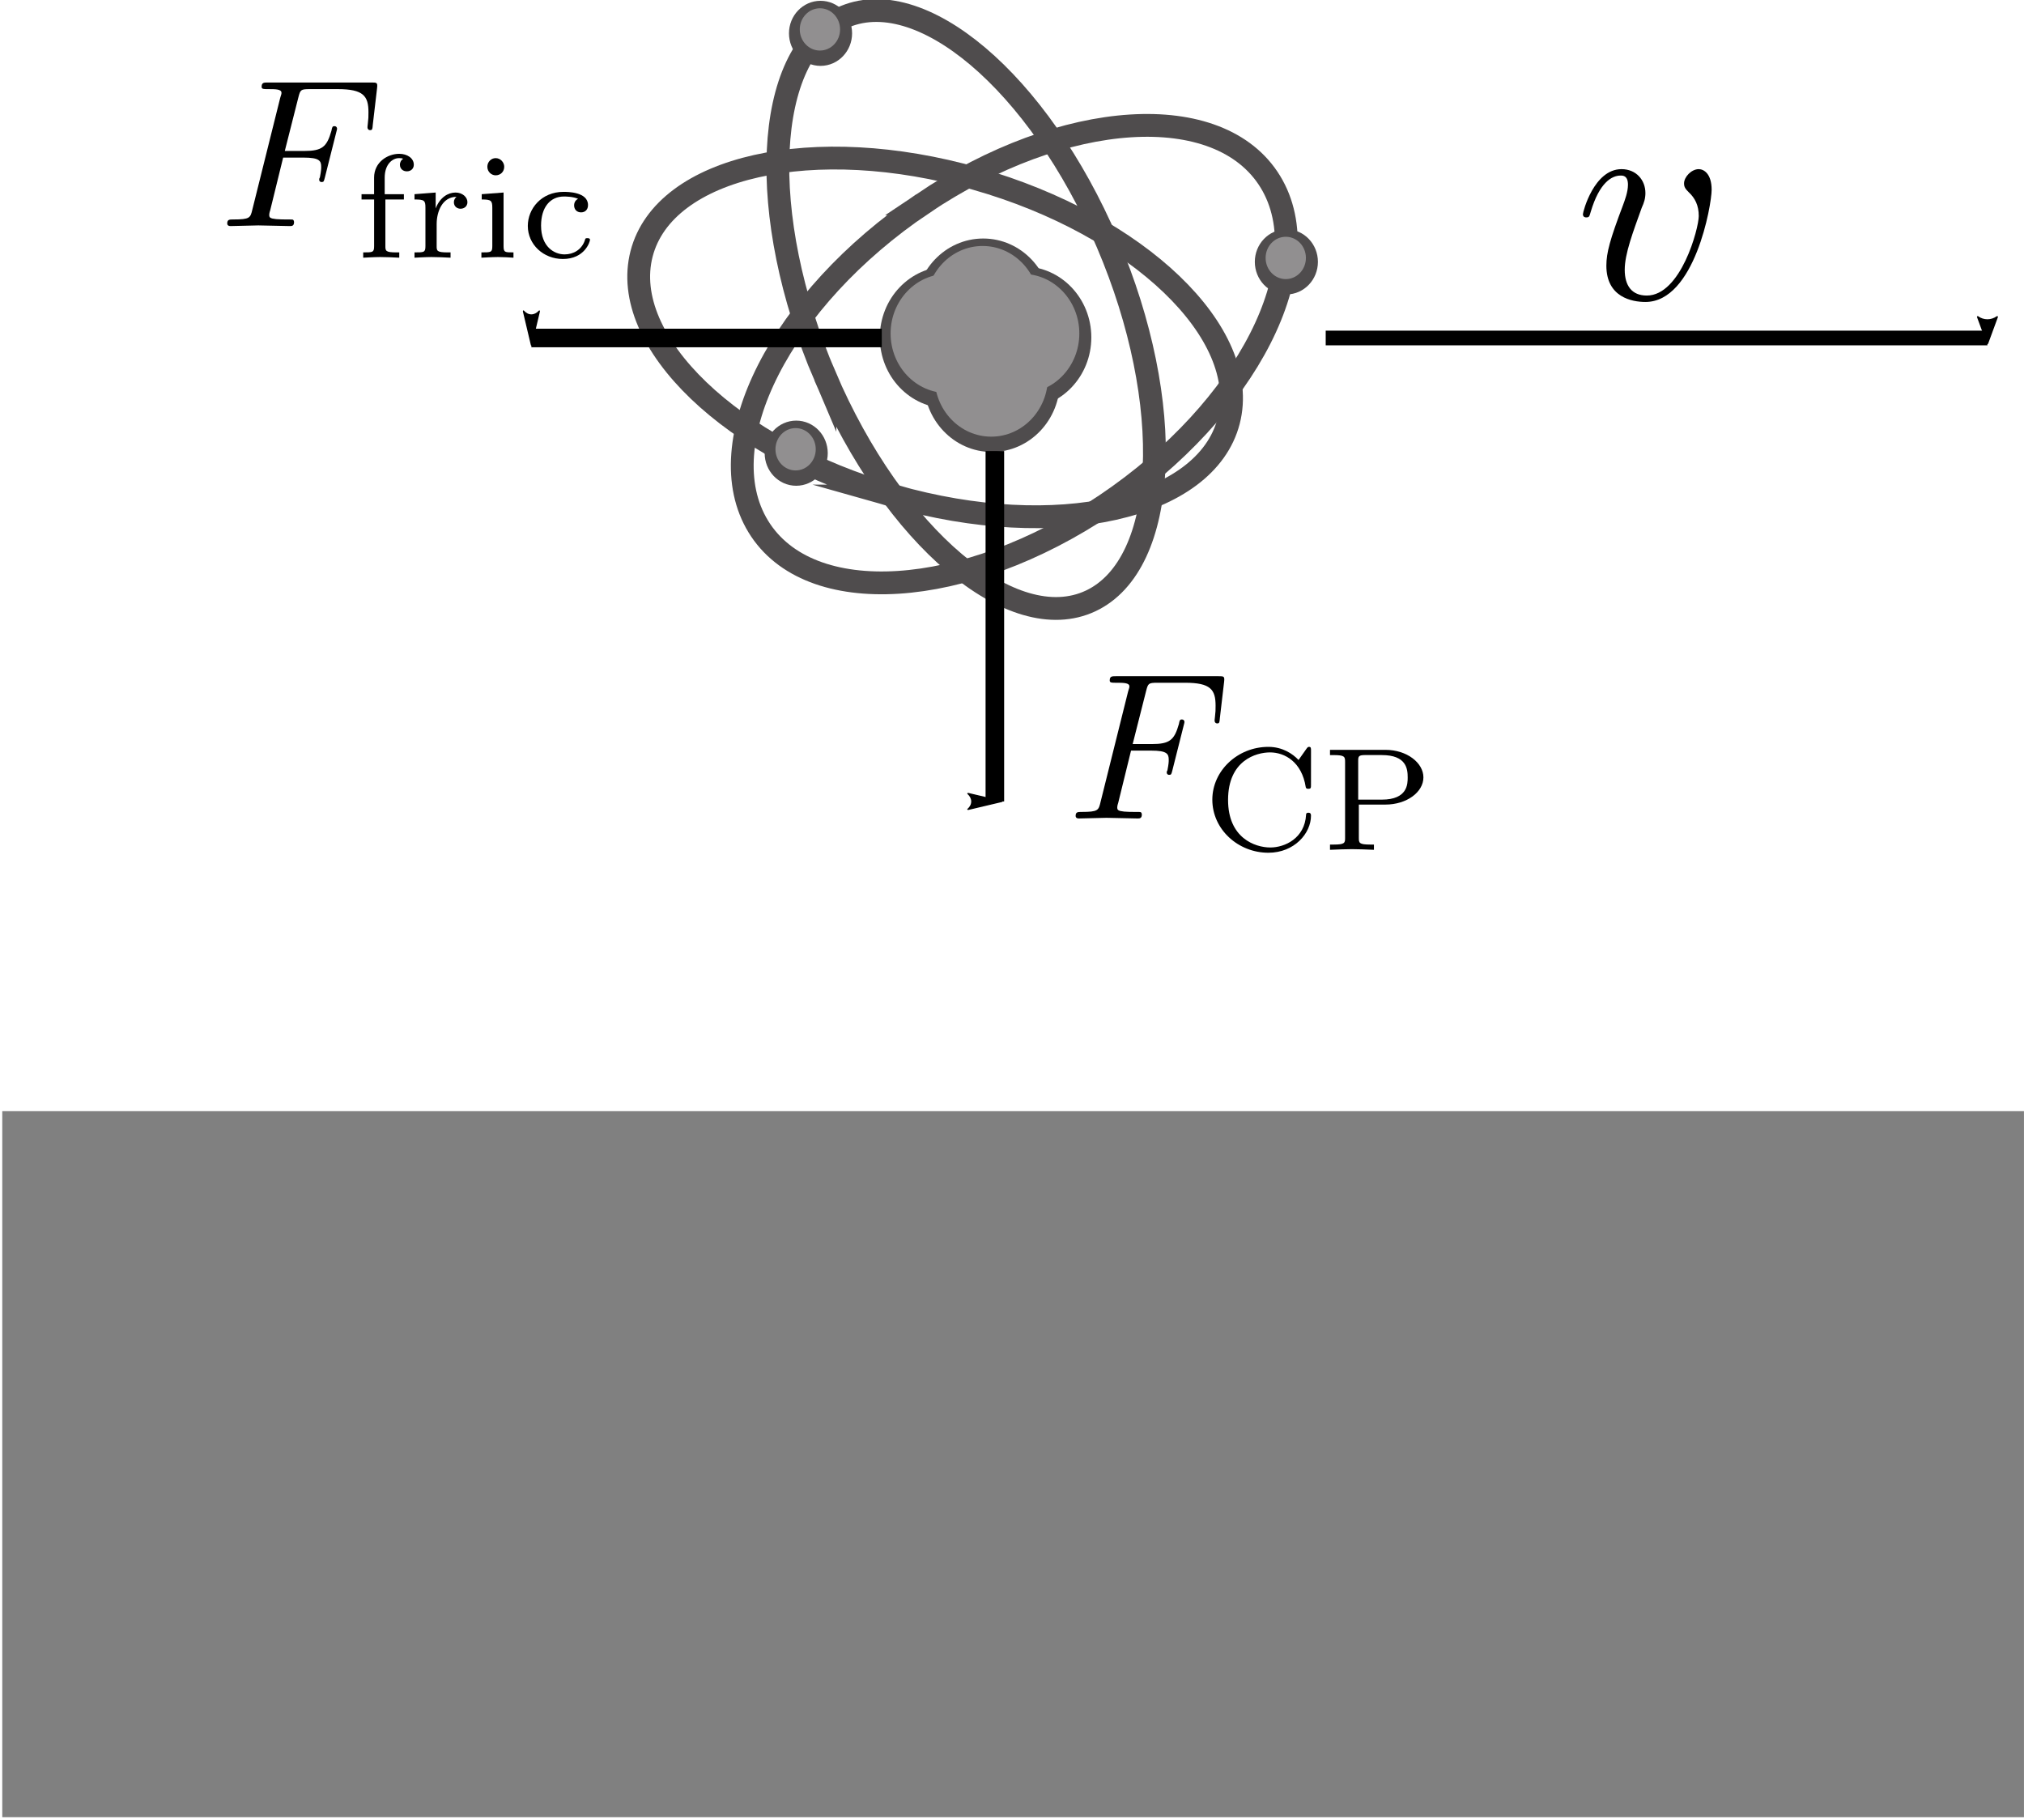 <?xml version="1.0" encoding="UTF-8" standalone="no"?>
<svg
   xmlns:ns0="http://www.iki.fi/pav/software/textext/"
   xmlns:dc="http://purl.org/dc/elements/1.1/"
   xmlns:cc="http://creativecommons.org/ns#"
   xmlns:rdf="http://www.w3.org/1999/02/22-rdf-syntax-ns#"
   xmlns:svg="http://www.w3.org/2000/svg"
   xmlns="http://www.w3.org/2000/svg"
   xmlns:xlink="http://www.w3.org/1999/xlink"
   xmlns:sodipodi="http://sodipodi.sourceforge.net/DTD/sodipodi-0.dtd"
   xmlns:inkscape="http://www.inkscape.org/namespaces/inkscape"
   sodipodi:docname="setup.svg"
   inkscape:version="1.0 (6e3e5246a0, 2020-05-07)"
   id="svg68097"
   version="1.1"
   viewBox="0 0 45.951 41.322"
   height="41.322mm"
   width="45.951mm">
  <sodipodi:namedview
     id="base"
     pagecolor="#ffffff"
     bordercolor="#666666"
     borderopacity="1.0"
     inkscape:pageopacity="0.0"
     inkscape:pageshadow="2"
     inkscape:zoom="0.70710678"
     inkscape:cx="-454.78041"
     inkscape:cy="-112.62834"
     inkscape:document-units="mm"
     inkscape:current-layer="g611"
     showgrid="true"
     inkscape:window-width="2560"
     inkscape:window-height="1016"
     inkscape:window-x="0"
     inkscape:window-y="27"
     inkscape:window-maximized="1"
     inkscape:document-rotation="0">
    <inkscape:grid
       id="grid2036"
       type="xygrid"
       originx="-234.344"
       originy="-82.255" />
  </sodipodi:namedview>
  <defs
     id="defs68091">
    <inkscape:path-effect
       effect="bspline"
       id="path-effect3682"
       is_visible="true"
       weight="33.333"
       steps="2"
       helper_size="0"
       apply_no_weight="true"
       apply_with_weight="true"
       only_selected="false"
       lpeversion="0" />
    <inkscape:path-effect
       effect="bspline"
       id="path-effect2040"
       is_visible="true"
       weight="33.333"
       steps="2"
       helper_size="0"
       apply_no_weight="true"
       apply_with_weight="true"
       only_selected="false"
       lpeversion="0" />
    <marker
       inkscape:stockid="Arrow2Mstart"
       orient="auto"
       refY="0"
       refX="0"
       id="Arrow2Mstart"
       style="overflow:visible"
       inkscape:isstock="true">
      <path
         id="path1851"
         style="fill:#000000;fill-opacity:1;fill-rule:evenodd;stroke:#000000;stroke-width:0.625;stroke-linejoin:round;stroke-opacity:1"
         d="M 8.719,4.034 -2.207,0.016 8.719,-4.002 c -1.745,2.372 -1.735,5.617 -6e-7,8.035 z"
         transform="scale(0.6)"
         inkscape:connector-curvature="0" />
    </marker>
    <marker
       inkscape:isstock="true"
       style="overflow:visible"
       id="marker2279"
       refX="0"
       refY="0"
       orient="auto"
       inkscape:stockid="Arrow2Mend">
      <path
         transform="scale(-0.6)"
         d="M 8.719,4.034 -2.207,0.016 8.719,-4.002 c -1.745,2.372 -1.735,5.617 -6e-7,8.035 z"
         style="fill:#000000;fill-opacity:1;fill-rule:evenodd;stroke:#000000;stroke-width:0.625;stroke-linejoin:round;stroke-opacity:1"
         id="path2277"
         inkscape:connector-curvature="0" />
    </marker>
    <marker
       inkscape:stockid="Arrow1Mstart"
       orient="auto"
       refY="0"
       refX="0"
       id="Arrow1Mstart"
       style="overflow:visible"
       inkscape:isstock="true">
      <path
         id="path1833"
         d="M 0,0 5,-5 -12.5,0 5,5 Z"
         style="fill:#000000;fill-opacity:1;fill-rule:evenodd;stroke:#000000;stroke-width:1pt;stroke-opacity:1"
         transform="matrix(0.4,0,0,0.4,4,0)"
         inkscape:connector-curvature="0" />
    </marker>
    <inkscape:path-effect
       effect="bspline"
       id="path-effect864"
       is_visible="true"
       weight="33.333"
       steps="2"
       helper_size="0"
       apply_no_weight="true"
       apply_with_weight="true"
       only_selected="false"
       lpeversion="0" />
    <marker
       inkscape:isstock="true"
       style="overflow:visible"
       id="Arrow2Lend-9-6-0-7-4"
       refX="0"
       refY="0"
       orient="auto"
       inkscape:stockid="Arrow2Lend">
      <path
         transform="matrix(-1.1,0,0,-1.1,-1.1,0)"
         d="M 8.719,4.034 -2.207,0.016 8.719,-4.002 c -1.745,2.372 -1.735,5.617 -6e-7,8.035 z"
         style="fill:#fd0000;fill-opacity:1;fill-rule:evenodd;stroke:#0a00f9;stroke-width:0.625;stroke-linejoin:round;stroke-opacity:1"
         id="path8558-3-1-4-6-0"
         inkscape:connector-curvature="0" />
    </marker>
    <inkscape:path-effect
       is_visible="true"
       id="path-effect8531-7-0-4-4-6"
       effect="spiro"
       lpeversion="0" />
    <inkscape:path-effect
       effect="spiro"
       id="path-effect13909"
       is_visible="true"
       lpeversion="0" />
    <marker
       inkscape:isstock="true"
       style="overflow:visible"
       id="marker2149"
       refX="0"
       refY="0"
       orient="auto"
       inkscape:stockid="Tail">
      <g
         style="fill:#000000;fill-opacity:1;stroke:#000000;stroke-opacity:1"
         transform="scale(-1.2)"
         id="g1928">
        <path
           inkscape:connector-curvature="0"
           style="fill:#000000;fill-opacity:1;fill-rule:evenodd;stroke:#000000;stroke-width:0.8;stroke-linecap:round;stroke-opacity:1"
           d="M -3.805,-3.959 0.544,0"
           id="path1916" />
        <path
           inkscape:connector-curvature="0"
           style="fill:#000000;fill-opacity:1;fill-rule:evenodd;stroke:#000000;stroke-width:0.8;stroke-linecap:round;stroke-opacity:1"
           d="M -1.287,-3.959 3.062,0"
           id="path1918" />
        <path
           inkscape:connector-curvature="0"
           style="fill:#000000;fill-opacity:1;fill-rule:evenodd;stroke:#000000;stroke-width:0.8;stroke-linecap:round;stroke-opacity:1"
           d="M 1.305,-3.959 5.654,0"
           id="path1920" />
        <path
           inkscape:connector-curvature="0"
           style="fill:#000000;fill-opacity:1;fill-rule:evenodd;stroke:#000000;stroke-width:0.8;stroke-linecap:round;stroke-opacity:1"
           d="M -3.805,4.178 0.544,0.22"
           id="path1922" />
        <path
           inkscape:connector-curvature="0"
           style="fill:#000000;fill-opacity:1;fill-rule:evenodd;stroke:#000000;stroke-width:0.8;stroke-linecap:round;stroke-opacity:1"
           d="M -1.287,4.178 3.062,0.22"
           id="path1924" />
        <path
           inkscape:connector-curvature="0"
           style="fill:#000000;fill-opacity:1;fill-rule:evenodd;stroke:#000000;stroke-width:0.8;stroke-linecap:round;stroke-opacity:1"
           d="M 1.305,4.178 5.654,0.22"
           id="path1926" />
      </g>
    </marker>
    <marker
       inkscape:isstock="true"
       style="overflow:visible"
       id="marker68139"
       refX="0"
       refY="0"
       orient="auto"
       inkscape:stockid="Tail">
      <g
         style="fill:#000000;fill-opacity:1;stroke:#000000;stroke-opacity:1"
         transform="scale(-1.2)"
         id="g68137">
        <path
           inkscape:connector-curvature="0"
           style="fill:#000000;fill-opacity:1;fill-rule:evenodd;stroke:#000000;stroke-width:0.8;stroke-linecap:round;stroke-opacity:1"
           d="M -3.805,-3.959 0.544,0"
           id="path68125" />
        <path
           inkscape:connector-curvature="0"
           style="fill:#000000;fill-opacity:1;fill-rule:evenodd;stroke:#000000;stroke-width:0.8;stroke-linecap:round;stroke-opacity:1"
           d="M -1.287,-3.959 3.062,0"
           id="path68127" />
        <path
           inkscape:connector-curvature="0"
           style="fill:#000000;fill-opacity:1;fill-rule:evenodd;stroke:#000000;stroke-width:0.8;stroke-linecap:round;stroke-opacity:1"
           d="M 1.305,-3.959 5.654,0"
           id="path68129" />
        <path
           inkscape:connector-curvature="0"
           style="fill:#000000;fill-opacity:1;fill-rule:evenodd;stroke:#000000;stroke-width:0.8;stroke-linecap:round;stroke-opacity:1"
           d="M -3.805,4.178 0.544,0.22"
           id="path68131" />
        <path
           inkscape:connector-curvature="0"
           style="fill:#000000;fill-opacity:1;fill-rule:evenodd;stroke:#000000;stroke-width:0.8;stroke-linecap:round;stroke-opacity:1"
           d="M -1.287,4.178 3.062,0.22"
           id="path68133" />
        <path
           inkscape:connector-curvature="0"
           style="fill:#000000;fill-opacity:1;fill-rule:evenodd;stroke:#000000;stroke-width:0.8;stroke-linecap:round;stroke-opacity:1"
           d="M 1.305,4.178 5.654,0.22"
           id="path68135" />
      </g>
    </marker>
    <marker
       inkscape:isstock="true"
       style="overflow:visible"
       id="marker68155"
       refX="0"
       refY="0"
       orient="auto"
       inkscape:stockid="Tail">
      <g
         style="fill:#000000;fill-opacity:1;stroke:#000000;stroke-opacity:1"
         transform="scale(-1.2)"
         id="g68153">
        <path
           inkscape:connector-curvature="0"
           style="fill:#000000;fill-opacity:1;fill-rule:evenodd;stroke:#000000;stroke-width:0.8;stroke-linecap:round;stroke-opacity:1"
           d="M -3.805,-3.959 0.544,0"
           id="path68141" />
        <path
           inkscape:connector-curvature="0"
           style="fill:#000000;fill-opacity:1;fill-rule:evenodd;stroke:#000000;stroke-width:0.8;stroke-linecap:round;stroke-opacity:1"
           d="M -1.287,-3.959 3.062,0"
           id="path68143" />
        <path
           inkscape:connector-curvature="0"
           style="fill:#000000;fill-opacity:1;fill-rule:evenodd;stroke:#000000;stroke-width:0.8;stroke-linecap:round;stroke-opacity:1"
           d="M 1.305,-3.959 5.654,0"
           id="path68145" />
        <path
           inkscape:connector-curvature="0"
           style="fill:#000000;fill-opacity:1;fill-rule:evenodd;stroke:#000000;stroke-width:0.8;stroke-linecap:round;stroke-opacity:1"
           d="M -3.805,4.178 0.544,0.22"
           id="path68147" />
        <path
           inkscape:connector-curvature="0"
           style="fill:#000000;fill-opacity:1;fill-rule:evenodd;stroke:#000000;stroke-width:0.8;stroke-linecap:round;stroke-opacity:1"
           d="M -1.287,4.178 3.062,0.22"
           id="path68149" />
        <path
           inkscape:connector-curvature="0"
           style="fill:#000000;fill-opacity:1;fill-rule:evenodd;stroke:#000000;stroke-width:0.8;stroke-linecap:round;stroke-opacity:1"
           d="M 1.305,4.178 5.654,0.22"
           id="path68151" />
      </g>
    </marker>
    <inkscape:path-effect
       effect="spiro"
       id="path-effect13909-5"
       is_visible="true"
       lpeversion="0" />
    <marker
       inkscape:isstock="true"
       style="overflow:visible"
       id="marker2149-3"
       refX="0"
       refY="0"
       orient="auto"
       inkscape:stockid="Tail">
      <g
         style="fill:#000000;fill-opacity:1;stroke:#000000;stroke-opacity:1"
         transform="scale(-1.2)"
         id="g1928-1">
        <path
           style="fill:#000000;fill-opacity:1;fill-rule:evenodd;stroke:#000000;stroke-width:0.8;stroke-linecap:round;stroke-opacity:1"
           d="M -3.805,-3.959 0.544,0"
           id="path1916-49"
           inkscape:connector-curvature="0" />
        <path
           style="fill:#000000;fill-opacity:1;fill-rule:evenodd;stroke:#000000;stroke-width:0.8;stroke-linecap:round;stroke-opacity:1"
           d="M -1.287,-3.959 3.062,0"
           id="path1918-20"
           inkscape:connector-curvature="0" />
        <path
           style="fill:#000000;fill-opacity:1;fill-rule:evenodd;stroke:#000000;stroke-width:0.8;stroke-linecap:round;stroke-opacity:1"
           d="M 1.305,-3.959 5.654,0"
           id="path1920-68"
           inkscape:connector-curvature="0" />
        <path
           style="fill:#000000;fill-opacity:1;fill-rule:evenodd;stroke:#000000;stroke-width:0.8;stroke-linecap:round;stroke-opacity:1"
           d="M -3.805,4.178 0.544,0.22"
           id="path1922-9"
           inkscape:connector-curvature="0" />
        <path
           style="fill:#000000;fill-opacity:1;fill-rule:evenodd;stroke:#000000;stroke-width:0.8;stroke-linecap:round;stroke-opacity:1"
           d="M -1.287,4.178 3.062,0.22"
           id="path1924-2"
           inkscape:connector-curvature="0" />
        <path
           style="fill:#000000;fill-opacity:1;fill-rule:evenodd;stroke:#000000;stroke-width:0.8;stroke-linecap:round;stroke-opacity:1"
           d="M 1.305,4.178 5.654,0.22"
           id="path1926-6"
           inkscape:connector-curvature="0" />
      </g>
    </marker>
    <marker
       inkscape:isstock="true"
       style="overflow:visible"
       id="marker68180"
       refX="0"
       refY="0"
       orient="auto"
       inkscape:stockid="Tail">
      <g
         style="fill:#000000;fill-opacity:1;stroke:#000000;stroke-opacity:1"
         transform="scale(-1.2)"
         id="g68178">
        <path
           style="fill:#000000;fill-opacity:1;fill-rule:evenodd;stroke:#000000;stroke-width:0.8;stroke-linecap:round;stroke-opacity:1"
           d="M -3.805,-3.959 0.544,0"
           id="path68166"
           inkscape:connector-curvature="0" />
        <path
           style="fill:#000000;fill-opacity:1;fill-rule:evenodd;stroke:#000000;stroke-width:0.8;stroke-linecap:round;stroke-opacity:1"
           d="M -1.287,-3.959 3.062,0"
           id="path68168"
           inkscape:connector-curvature="0" />
        <path
           style="fill:#000000;fill-opacity:1;fill-rule:evenodd;stroke:#000000;stroke-width:0.8;stroke-linecap:round;stroke-opacity:1"
           d="M 1.305,-3.959 5.654,0"
           id="path68170"
           inkscape:connector-curvature="0" />
        <path
           style="fill:#000000;fill-opacity:1;fill-rule:evenodd;stroke:#000000;stroke-width:0.8;stroke-linecap:round;stroke-opacity:1"
           d="M -3.805,4.178 0.544,0.22"
           id="path68172"
           inkscape:connector-curvature="0" />
        <path
           style="fill:#000000;fill-opacity:1;fill-rule:evenodd;stroke:#000000;stroke-width:0.8;stroke-linecap:round;stroke-opacity:1"
           d="M -1.287,4.178 3.062,0.22"
           id="path68174"
           inkscape:connector-curvature="0" />
        <path
           style="fill:#000000;fill-opacity:1;fill-rule:evenodd;stroke:#000000;stroke-width:0.8;stroke-linecap:round;stroke-opacity:1"
           d="M 1.305,4.178 5.654,0.22"
           id="path68176"
           inkscape:connector-curvature="0" />
      </g>
    </marker>
    <marker
       inkscape:isstock="true"
       style="overflow:visible"
       id="marker68196"
       refX="0"
       refY="0"
       orient="auto"
       inkscape:stockid="Tail">
      <g
         style="fill:#000000;fill-opacity:1;stroke:#000000;stroke-opacity:1"
         transform="scale(-1.2)"
         id="g68194">
        <path
           style="fill:#000000;fill-opacity:1;fill-rule:evenodd;stroke:#000000;stroke-width:0.8;stroke-linecap:round;stroke-opacity:1"
           d="M -3.805,-3.959 0.544,0"
           id="path68182"
           inkscape:connector-curvature="0" />
        <path
           style="fill:#000000;fill-opacity:1;fill-rule:evenodd;stroke:#000000;stroke-width:0.8;stroke-linecap:round;stroke-opacity:1"
           d="M -1.287,-3.959 3.062,0"
           id="path68184"
           inkscape:connector-curvature="0" />
        <path
           style="fill:#000000;fill-opacity:1;fill-rule:evenodd;stroke:#000000;stroke-width:0.8;stroke-linecap:round;stroke-opacity:1"
           d="M 1.305,-3.959 5.654,0"
           id="path68186"
           inkscape:connector-curvature="0" />
        <path
           style="fill:#000000;fill-opacity:1;fill-rule:evenodd;stroke:#000000;stroke-width:0.8;stroke-linecap:round;stroke-opacity:1"
           d="M -3.805,4.178 0.544,0.22"
           id="path68188"
           inkscape:connector-curvature="0" />
        <path
           style="fill:#000000;fill-opacity:1;fill-rule:evenodd;stroke:#000000;stroke-width:0.8;stroke-linecap:round;stroke-opacity:1"
           d="M -1.287,4.178 3.062,0.22"
           id="path68190"
           inkscape:connector-curvature="0" />
        <path
           style="fill:#000000;fill-opacity:1;fill-rule:evenodd;stroke:#000000;stroke-width:0.8;stroke-linecap:round;stroke-opacity:1"
           d="M 1.305,4.178 5.654,0.22"
           id="path68192"
           inkscape:connector-curvature="0" />
      </g>
    </marker>
    <inkscape:path-effect
       effect="spiro"
       id="path-effect13909-5-06"
       is_visible="true"
       lpeversion="0" />
    <marker
       inkscape:isstock="true"
       style="overflow:visible"
       id="marker2279-9"
       refX="0"
       refY="0"
       orient="auto"
       inkscape:stockid="Arrow2Mend">
      <path
         transform="scale(-0.6)"
         d="M 8.719,4.034 -2.207,0.016 8.719,-4.002 c -1.745,2.372 -1.735,5.617 -6e-7,8.035 z"
         style="fill:#000000;fill-opacity:1;fill-rule:evenodd;stroke:#000000;stroke-width:0.625;stroke-linejoin:round;stroke-opacity:1"
         id="path2277-2"
         inkscape:connector-curvature="0" />
    </marker>
    <inkscape:path-effect
       effect="bspline"
       id="path-effect14852"
       is_visible="true"
       weight="33.333"
       steps="2"
       helper_size="0"
       apply_no_weight="true"
       apply_with_weight="true"
       only_selected="false"
       lpeversion="0" />
    <g
       id="g22881">
      <symbol
         id="textext-b1e44eb8-0"
         overflow="visible"
         style="overflow:visible">
        <path
           id="path22875"
           d=""
           style="stroke:none"
           inkscape:connector-curvature="0" />
      </symbol>
      <symbol
         id="textext-b1e44eb8-1"
         overflow="visible"
         style="overflow:visible">
        <path
           id="path22878"
           d="m 3.016,-3.234 h 0.969 c 0.75,0 0.828,0.156 0.828,0.438 0,0.078 0,0.188 -0.062,0.5 C 4.719,-2.25 4.719,-2.219 4.719,-2.188 c 0,0.078 0.062,0.109 0.109,0.109 0.109,0 0.109,-0.031 0.156,-0.203 L 5.531,-4.453 C 5.562,-4.562 5.562,-4.578 5.562,-4.609 5.562,-4.625 5.547,-4.719 5.438,-4.719 5.344,-4.719 5.328,-4.672 5.297,-4.5 5.078,-3.734 4.859,-3.547 4,-3.547 H 3.094 l 0.641,-2.531 C 3.828,-6.438 3.844,-6.469 4.281,-6.469 h 1.312 c 1.219,0 1.453,0.328 1.453,1.094 0,0.234 0,0.266 -0.031,0.547 C 7,-4.703 7,-4.688 7,-4.656 c 0,0.047 0.031,0.125 0.125,0.125 0.109,0 0.109,-0.062 0.125,-0.25 L 7.453,-6.516 C 7.484,-6.781 7.438,-6.781 7.188,-6.781 H 2.297 c -0.188,0 -0.297,0 -0.297,0.203 0,0.109 0.094,0.109 0.281,0.109 0.375,0 0.656,0 0.656,0.172 0,0.047 0,0.062 -0.062,0.25 L 1.562,-0.781 c -0.094,0.391 -0.109,0.469 -0.906,0.469 -0.172,0 -0.281,0 -0.281,0.188 C 0.375,0 0.5,0 0.531,0 0.812,0 1.562,-0.031 1.844,-0.031 2.172,-0.031 3,0 3.328,0 3.422,0 3.531,0 3.531,-0.188 3.531,-0.266 3.484,-0.297 3.484,-0.297 3.453,-0.312 3.422,-0.312 3.203,-0.312 c -0.219,0 -0.266,0 -0.516,-0.016 -0.297,-0.031 -0.328,-0.078 -0.328,-0.203 0,-0.016 0,-0.078 0.047,-0.219 z m 0,0"
           style="stroke:none"
           inkscape:connector-curvature="0" />
      </symbol>
    </g>
    <marker
       inkscape:isstock="true"
       style="overflow:visible"
       id="marker2279-2"
       refX="0"
       refY="0"
       orient="auto"
       inkscape:stockid="Arrow2Mend">
      <path
         transform="scale(-0.6)"
         d="M 8.719,4.034 -2.207,0.016 8.719,-4.002 c -1.745,2.372 -1.735,5.617 -6e-7,8.035 z"
         style="fill:#000000;fill-opacity:1;fill-rule:evenodd;stroke:#000000;stroke-width:0.625;stroke-linejoin:round;stroke-opacity:1"
         id="path2277-8"
         inkscape:connector-curvature="0" />
    </marker>
    <inkscape:path-effect
       effect="bspline"
       id="path-effect14852-9"
       is_visible="true"
       weight="33.333"
       steps="2"
       helper_size="0"
       apply_no_weight="true"
       apply_with_weight="true"
       only_selected="false"
       lpeversion="0" />
    <g
       id="g22881-7">
      <symbol
         id="textext-b1e44eb8-0-3"
         overflow="visible"
         style="overflow:visible">
        <path
           id="path22875-6"
           d=""
           style="stroke:none"
           inkscape:connector-curvature="0" />
      </symbol>
      <symbol
         id="textext-b1e44eb8-1-1"
         overflow="visible"
         style="overflow:visible">
        <path
           id="path22878-2"
           d="m 3.016,-3.234 h 0.969 c 0.75,0 0.828,0.156 0.828,0.438 0,0.078 0,0.188 -0.062,0.5 C 4.719,-2.25 4.719,-2.219 4.719,-2.188 c 0,0.078 0.062,0.109 0.109,0.109 0.109,0 0.109,-0.031 0.156,-0.203 L 5.531,-4.453 C 5.562,-4.562 5.562,-4.578 5.562,-4.609 5.562,-4.625 5.547,-4.719 5.438,-4.719 5.344,-4.719 5.328,-4.672 5.297,-4.5 5.078,-3.734 4.859,-3.547 4,-3.547 H 3.094 l 0.641,-2.531 C 3.828,-6.438 3.844,-6.469 4.281,-6.469 h 1.312 c 1.219,0 1.453,0.328 1.453,1.094 0,0.234 0,0.266 -0.031,0.547 C 7,-4.703 7,-4.688 7,-4.656 c 0,0.047 0.031,0.125 0.125,0.125 0.109,0 0.109,-0.062 0.125,-0.25 L 7.453,-6.516 C 7.484,-6.781 7.438,-6.781 7.188,-6.781 H 2.297 c -0.188,0 -0.297,0 -0.297,0.203 0,0.109 0.094,0.109 0.281,0.109 0.375,0 0.656,0 0.656,0.172 0,0.047 0,0.062 -0.062,0.25 L 1.562,-0.781 c -0.094,0.391 -0.109,0.469 -0.906,0.469 -0.172,0 -0.281,0 -0.281,0.188 C 0.375,0 0.5,0 0.531,0 0.812,0 1.562,-0.031 1.844,-0.031 2.172,-0.031 3,0 3.328,0 3.422,0 3.531,0 3.531,-0.188 3.531,-0.266 3.484,-0.297 3.484,-0.297 3.453,-0.312 3.422,-0.312 3.203,-0.312 c -0.219,0 -0.266,0 -0.516,-0.016 -0.297,-0.031 -0.328,-0.078 -0.328,-0.203 0,-0.016 0,-0.078 0.047,-0.219 z m 0,0"
           style="stroke:none"
           inkscape:connector-curvature="0" />
      </symbol>
    </g>
    <inkscape:path-effect
       effect="bspline"
       id="path-effect18828"
       is_visible="true"
       weight="33.333"
       steps="2"
       helper_size="0"
       apply_no_weight="true"
       apply_with_weight="true"
       only_selected="false"
       lpeversion="0" />
    <g
       id="g19593">
      <symbol
         id="textext-a39c2927-0"
         overflow="visible"
         style="overflow:visible">
        <path
           id="path19587"
           d=""
           style="stroke:none"
           inkscape:connector-curvature="0" />
      </symbol>
      <symbol
         id="textext-a39c2927-1"
         overflow="visible"
         style="overflow:visible">
        <path
           id="path19590"
           d="m 4.672,-3.703 c 0,-0.547 -0.266,-0.703 -0.438,-0.703 -0.25,0 -0.5,0.266 -0.5,0.484 0,0.125 0.047,0.188 0.156,0.297 0.219,0.203 0.344,0.453 0.344,0.812 0,0.422 -0.609,2.703 -1.766,2.703 -0.516,0 -0.75,-0.344 -0.75,-0.875 0,-0.547 0.281,-1.281 0.578,-2.109 0.078,-0.172 0.125,-0.312 0.125,-0.5 0,-0.438 -0.312,-0.812 -0.812,-0.812 -0.938,0 -1.312,1.453 -1.312,1.531 0,0.109 0.094,0.109 0.109,0.109 0.109,0 0.109,-0.031 0.156,-0.188 0.297,-1 0.719,-1.234 1.016,-1.234 0.078,0 0.25,0 0.25,0.312 0,0.25 -0.109,0.531 -0.172,0.703 -0.438,1.156 -0.562,1.609 -0.562,2.047 0,1.078 0.875,1.234 1.328,1.234 1.672,0 2.25,-3.297 2.25,-3.812 z m 0,0"
           style="stroke:none"
           inkscape:connector-curvature="0" />
      </symbol>
    </g>
    <marker
       inkscape:isstock="true"
       style="overflow:visible"
       id="marker2279-2-3"
       refX="0"
       refY="0"
       orient="auto"
       inkscape:stockid="Arrow2Mend">
      <path
         transform="scale(-0.6)"
         d="M 8.719,4.034 -2.207,0.016 8.719,-4.002 c -1.745,2.372 -1.735,5.617 -6e-7,8.035 z"
         style="fill:#000000;fill-opacity:1;fill-rule:evenodd;stroke:#000000;stroke-width:0.625;stroke-linejoin:round;stroke-opacity:1"
         id="path2277-8-6"
         inkscape:connector-curvature="0" />
    </marker>
    <inkscape:path-effect
       effect="bspline"
       id="path-effect14852-9-7"
       is_visible="true"
       weight="33.333"
       steps="2"
       helper_size="0"
       apply_no_weight="true"
       apply_with_weight="true"
       only_selected="false"
       lpeversion="0" />
    <g
       id="g33600-6">
      <symbol
         id="textext-07b23436-0-2"
         overflow="visible"
         style="overflow:visible">
        <path
           id="path33585-9"
           d=""
           style="stroke:none"
           inkscape:connector-curvature="0" />
      </symbol>
      <symbol
         id="textext-07b23436-1-1"
         overflow="visible"
         style="overflow:visible">
        <path
           id="path33588-2"
           d="m 3.016,-3.234 h 0.969 c 0.75,0 0.828,0.156 0.828,0.438 0,0.078 0,0.188 -0.062,0.5 C 4.719,-2.25 4.719,-2.219 4.719,-2.188 c 0,0.078 0.062,0.109 0.109,0.109 0.109,0 0.109,-0.031 0.156,-0.203 L 5.531,-4.453 C 5.562,-4.562 5.562,-4.578 5.562,-4.609 5.562,-4.625 5.547,-4.719 5.438,-4.719 5.344,-4.719 5.328,-4.672 5.297,-4.5 5.078,-3.734 4.859,-3.547 4,-3.547 H 3.094 l 0.641,-2.531 C 3.828,-6.438 3.844,-6.469 4.281,-6.469 h 1.312 c 1.219,0 1.453,0.328 1.453,1.094 0,0.234 0,0.266 -0.031,0.547 C 7,-4.703 7,-4.688 7,-4.656 c 0,0.047 0.031,0.125 0.125,0.125 0.109,0 0.109,-0.062 0.125,-0.25 L 7.453,-6.516 C 7.484,-6.781 7.438,-6.781 7.188,-6.781 H 2.297 c -0.188,0 -0.297,0 -0.297,0.203 0,0.109 0.094,0.109 0.281,0.109 0.375,0 0.656,0 0.656,0.172 0,0.047 0,0.062 -0.062,0.25 L 1.562,-0.781 c -0.094,0.391 -0.109,0.469 -0.906,0.469 -0.172,0 -0.281,0 -0.281,0.188 C 0.375,0 0.5,0 0.531,0 0.812,0 1.562,-0.031 1.844,-0.031 2.172,-0.031 3,0 3.328,0 3.422,0 3.531,0 3.531,-0.188 3.531,-0.266 3.484,-0.297 3.484,-0.297 3.453,-0.312 3.422,-0.312 3.203,-0.312 c -0.219,0 -0.266,0 -0.516,-0.016 -0.297,-0.031 -0.328,-0.078 -0.328,-0.203 0,-0.016 0,-0.078 0.047,-0.219 z m 0,0"
           style="stroke:none"
           inkscape:connector-curvature="0" />
      </symbol>
      <symbol
         id="textext-07b23436-2-7"
         overflow="visible"
         style="overflow:visible">
        <path
           id="path33591-0"
           d=""
           style="stroke:none"
           inkscape:connector-curvature="0" />
      </symbol>
      <symbol
         id="textext-07b23436-3-9"
         overflow="visible"
         style="overflow:visible">
        <path
           id="path33594-3"
           d="m 5.188,-4.719 c 0,-0.125 0,-0.188 -0.094,-0.188 -0.031,0 -0.062,0 -0.125,0.094 l -0.375,0.531 c -0.281,-0.297 -0.766,-0.625 -1.438,-0.625 -1.469,0 -2.672,1.141 -2.672,2.516 0,1.422 1.234,2.531 2.672,2.531 1.234,0 2.031,-0.922 2.031,-1.766 0,-0.078 -0.016,-0.141 -0.125,-0.141 -0.031,0 -0.109,0 -0.109,0.094 -0.062,1.125 -1.016,1.562 -1.703,1.562 -0.734,0 -2.016,-0.453 -2.016,-2.266 0,-1.891 1.344,-2.266 2,-2.266 0.703,0 1.516,0.453 1.703,1.656 0.016,0.078 0.078,0.078 0.125,0.078 0.125,0 0.125,-0.047 0.125,-0.188 z m 0,0"
           style="stroke:none"
           inkscape:connector-curvature="0" />
      </symbol>
      <symbol
         id="textext-07b23436-4-6"
         overflow="visible"
         style="overflow:visible">
        <path
           id="path33597-0"
           d="m 1.781,-2.156 h 1.266 c 1.016,0 1.812,-0.594 1.812,-1.297 0,-0.688 -0.781,-1.312 -1.812,-1.312 H 0.406 v 0.25 h 0.172 c 0.531,0 0.547,0.078 0.547,0.328 v 3.625 c 0,0.234 -0.016,0.312 -0.547,0.312 H 0.406 V 0 C 0.75,-0.016 1.203,-0.031 1.453,-0.031 1.703,-0.031 2.156,-0.016 2.5,0 V -0.25 H 2.328 C 1.797,-0.25 1.781,-0.328 1.781,-0.562 Z M 2.875,-4.516 c 1.172,0 1.234,0.656 1.234,1.062 0,0.312 0,1.062 -1.234,1.062 H 1.75 v -1.844 c 0,-0.219 0.016,-0.281 0.344,-0.281 z m 0,0"
           style="stroke:none"
           inkscape:connector-curvature="0" />
      </symbol>
    </g>
    <marker
       inkscape:isstock="true"
       style="overflow:visible"
       id="marker2279-2-9"
       refX="0"
       refY="0"
       orient="auto"
       inkscape:stockid="Arrow2Mend">
      <path
         transform="scale(-0.6)"
         d="M 8.719,4.034 -2.207,0.016 8.719,-4.002 c -1.745,2.372 -1.735,5.617 -6e-7,8.035 z"
         style="fill:#000000;fill-opacity:1;fill-rule:evenodd;stroke:#000000;stroke-width:0.625;stroke-linejoin:round;stroke-opacity:1"
         id="path2277-8-2"
         inkscape:connector-curvature="0" />
    </marker>
    <inkscape:path-effect
       effect="bspline"
       id="path-effect14852-9-0"
       is_visible="true"
       weight="33.333"
       steps="2"
       helper_size="0"
       apply_no_weight="true"
       apply_with_weight="true"
       only_selected="false"
       lpeversion="0" />
  </defs>
  <g
     inkscape:label="Ebene 1"
     inkscape:groupmode="layer"
     id="layer1"
     transform="translate(-200.39,-159.769)">
    <g
       id="g68846"
       transform="translate(-6.466,-13.377)">
      <g
         id="g68925">
        <g
           id="g611"
           transform="rotate(90,108.645,143.942)">
          <g
             transform="matrix(0.334,0,0,0.334,119.26,-0.146)"
             id="g311">
            <g
               transform="rotate(-90,31.016,101.045)"
               id="g154">
              <path
                 inkscape:connector-curvature="0"
                 id="path4395-2-4-4-3-9"
                 style="fill:none;stroke:#4f4c4d;stroke-width:1.55;stroke-linecap:butt;stroke-linejoin:miter;stroke-miterlimit:10;stroke-dasharray:none;stroke-opacity:1"
                 d="m 50.778,151.248 c 4.676,10.939 12.765,17.781 18.066,15.281 5.302,-2.499 5.807,-13.393 1.131,-24.333 -4.677,-10.939 -12.765,-17.781 -18.066,-15.281 -5.301,2.5 -5.807,13.393 -1.131,24.334 z" />
              <path
                 inkscape:connector-curvature="0"
                 id="path4399-61-5-7-0-0"
                 style="fill:none;stroke:#4f4c4d;stroke-width:1.55;stroke-linecap:butt;stroke-linejoin:miter;stroke-miterlimit:10;stroke-dasharray:none;stroke-opacity:1"
                 d="m 57.413,139.536 c -9.612,6.471 -14.611,16.292 -11.166,21.936 3.445,5.646 14.03,4.976 23.641,-1.497 9.612,-6.471 14.611,-16.292 11.166,-21.937 -3.445,-5.644 -14.031,-4.973 -23.642,1.498 z" />
              <path
                 inkscape:connector-curvature="0"
                 id="path4403-8-2-6-9-8"
                 style="fill:none;stroke:#4f4c4d;stroke-width:1.55;stroke-linecap:butt;stroke-linejoin:miter;stroke-miterlimit:10;stroke-dasharray:none;stroke-opacity:1"
                 d="m 55.484,159.402 c 11.019,3.138 21.2,0.854 22.737,-5.102 1.536,-5.956 -6.149,-13.327 -17.168,-16.464 -11.019,-3.138 -21.198,-0.856 -22.738,5.1 -1.536,5.956 6.149,13.327 17.169,16.466 z" />
              <path
                 inkscape:connector-curvature="0"
                 id="path4415-7-5-3-2-1"
                 style="fill:none;stroke:#4f4c4d;stroke-width:1.55;stroke-linecap:butt;stroke-linejoin:miter;stroke-miterlimit:10;stroke-dasharray:none;stroke-opacity:1"
                 d="m 62.996,148.617 c 0,2.238 -1.725,4.05 -3.856,4.05 -2.129,0 -3.856,-1.812 -3.856,-4.05 0,-2.235 1.726,-4.049 3.856,-4.049 2.13,0 3.856,1.814 3.856,4.049 z" />
              <path
                 inkscape:connector-curvature="0"
                 id="path4421-9-4-1-5-3"
                 style="fill:none;stroke:#4f4c4d;stroke-width:1.55;stroke-linecap:butt;stroke-linejoin:miter;stroke-miterlimit:10;stroke-dasharray:none;stroke-opacity:1"
                 d="m 68.111,148.617 c 0,2.238 -1.726,4.05 -3.857,4.05 -2.128,0 -3.854,-1.812 -3.854,-4.05 0,-2.235 1.726,-4.049 3.854,-4.049 2.13,0 3.857,1.814 3.857,4.049 z" />
              <path
                 inkscape:connector-curvature="0"
                 id="path4427-2-7-7-4-1"
                 style="fill:none;stroke:#4f4c4d;stroke-width:1.55;stroke-linecap:butt;stroke-linejoin:miter;stroke-miterlimit:10;stroke-dasharray:none;stroke-opacity:1"
                 d="m 65.979,151.583 c 0,2.237 -1.725,4.049 -3.857,4.049 -2.128,0 -3.853,-1.812 -3.853,-4.049 0,-2.237 1.725,-4.05 3.853,-4.05 2.132,0 3.857,1.813 3.857,4.05 z" />
              <path
                 inkscape:connector-curvature="0"
                 id="path4433-0-4-5-0-1"
                 style="fill:none;stroke:#4f4c4d;stroke-width:1.55;stroke-linecap:butt;stroke-linejoin:miter;stroke-miterlimit:10;stroke-dasharray:none;stroke-opacity:1"
                 d="m 65.391,146.721 c 0,2.238 -1.725,4.051 -3.854,4.051 -2.129,0 -3.854,-1.813 -3.854,-4.051 0,-2.235 1.725,-4.049 3.854,-4.049 2.129,0 3.854,1.814 3.854,4.049 z" />
              <path
                 inkscape:connector-curvature="0"
                 id="path4439-23-4-9-5-0"
                 style="fill:none;stroke:#4f4c4d;stroke-width:1.55;stroke-linecap:butt;stroke-linejoin:miter;stroke-miterlimit:10;stroke-dasharray:none;stroke-opacity:1"
                 d="m 51.849,127.951 c 0,0.794 -0.615,1.437 -1.37,1.437 -0.755,0 -1.37,-0.643 -1.37,-1.437 0,-0.795 0.615,-1.437 1.37,-1.437 0.755,0 1.37,0.642 1.37,1.437 z" />
              <path
                 inkscape:connector-curvature="0"
                 id="path4445-7-3-6-9-3"
                 style="fill:none;stroke:#4f4c4d;stroke-width:1.55;stroke-linecap:butt;stroke-linejoin:miter;stroke-miterlimit:10;stroke-dasharray:none;stroke-opacity:1"
                 d="m 83.513,143.483 c 0,0.795 -0.613,1.44 -1.368,1.44 -0.758,0 -1.371,-0.645 -1.371,-1.44 0,-0.794 0.613,-1.437 1.371,-1.437 0.755,0 1.368,0.643 1.368,1.437 z" />
              <path
                 inkscape:connector-curvature="0"
                 id="path4451-5-0-2-4-4"
                 style="fill:none;stroke:#4f4c4d;stroke-width:1.55;stroke-linecap:butt;stroke-linejoin:miter;stroke-miterlimit:10;stroke-dasharray:none;stroke-opacity:1"
                 d="m 50.195,156.489 c 0,0.794 -0.613,1.439 -1.37,1.439 -0.756,0 -1.369,-0.645 -1.369,-1.439 0,-0.795 0.613,-1.439 1.369,-1.439 0.757,0 1.37,0.644 1.37,1.439 z" />
              <path
                 inkscape:connector-curvature="0"
                 id="path4411-9-7-1-6-0"
                 style="fill:#918f90;fill-opacity:1;fill-rule:nonzero;stroke:none;stroke-width:0.282"
                 d="m 62.954,148.351 c 0,2.238 -1.725,4.05 -3.856,4.05 -2.129,0 -3.856,-1.812 -3.856,-4.05 0,-2.235 1.726,-4.049 3.856,-4.049 2.13,0 3.856,1.814 3.856,4.049" />
              <path
                 inkscape:connector-curvature="0"
                 id="path4417-2-8-7-9-3"
                 style="fill:#918f90;fill-opacity:1;fill-rule:nonzero;stroke:none;stroke-width:0.282"
                 d="m 68.07,148.351 c 0,2.238 -1.726,4.05 -3.857,4.05 -2.128,0 -3.854,-1.812 -3.854,-4.05 0,-2.235 1.726,-4.049 3.854,-4.049 2.13,0 3.857,1.814 3.857,4.049" />
              <path
                 inkscape:connector-curvature="0"
                 id="path4423-2-6-8-2-9"
                 style="fill:#918f90;fill-opacity:1;fill-rule:nonzero;stroke:none;stroke-width:0.282"
                 d="m 65.938,151.316 c 0,2.237 -1.725,4.049 -3.857,4.049 -2.128,0 -3.853,-1.812 -3.853,-4.049 0,-2.237 1.725,-4.05 3.853,-4.05 2.132,0 3.857,1.813 3.857,4.05" />
              <path
                 inkscape:connector-curvature="0"
                 id="path4429-8-8-5-2-1"
                 style="fill:#918f90;fill-opacity:1;fill-rule:nonzero;stroke:none;stroke-width:0.282"
                 d="m 65.349,146.454 c 0,2.238 -1.725,4.051 -3.854,4.051 -2.129,0 -3.854,-1.813 -3.854,-4.051 0,-2.235 1.725,-4.049 3.854,-4.049 2.129,0 3.854,1.814 3.854,4.049" />
              <path
                 inkscape:connector-curvature="0"
                 id="path4435-9-8-7-4-9"
                 style="fill:#918f90;fill-opacity:1;fill-rule:nonzero;stroke:none;stroke-width:0.282"
                 d="m 51.808,127.684 c 0,0.794 -0.615,1.437 -1.37,1.437 -0.755,0 -1.37,-0.643 -1.37,-1.437 0,-0.795 0.615,-1.437 1.37,-1.437 0.755,0 1.37,0.642 1.37,1.437" />
              <path
                 inkscape:connector-curvature="0"
                 id="path4441-7-4-4-7-6"
                 style="fill:#918f90;fill-opacity:1;fill-rule:nonzero;stroke:none;stroke-width:0.282"
                 d="m 83.472,143.216 c 0,0.795 -0.613,1.44 -1.368,1.44 -0.758,0 -1.371,-0.645 -1.371,-1.44 0,-0.794 0.613,-1.437 1.371,-1.437 0.755,0 1.368,0.643 1.368,1.437" />
              <path
                 inkscape:connector-curvature="0"
                 id="path4447-3-3-1-7-9"
                 style="fill:#918f90;fill-opacity:1;fill-rule:nonzero;stroke:none;stroke-width:0.282"
                 d="m 50.154,156.222 c 0,0.794 -0.613,1.439 -1.37,1.439 -0.756,0 -1.369,-0.645 -1.369,-1.439 0,-0.795 0.613,-1.439 1.369,-1.439 0.757,0 1.37,0.644 1.37,1.439" />
              <path
                 inkscape:connector-curvature="0"
                 id="path4405-61-1-8-5-3"
                 style="fill:#918f90;fill-opacity:1;fill-rule:nonzero;stroke:none;stroke-width:0.282"
                 d="m 65.632,148.769 c 0,2.238 -1.725,4.05 -3.857,4.05 -2.128,0 -3.853,-1.812 -3.853,-4.05 0,-2.237 1.725,-4.05 3.853,-4.05 2.132,0 3.857,1.814 3.857,4.05" />
            </g>
            <rect
               style="opacity:1;fill:#808080;fill-opacity:1;fill-rule:nonzero;stroke:none;stroke-width:2.041;stroke-miterlimit:4;stroke-dasharray:none;stroke-dashoffset:0;stroke-opacity:1"
               id="rect12675-4-8"
               width="47.992"
               height="137.421"
               x="131.18"
               y="-0.219" />
            <path
               transform="matrix(0,-1,0.643,0,30.927,129.939)"
               inkscape:original-d="m 60.206066,86.14069 v 37.04167"
               inkscape:path-effect="#path-effect14852-9"
               inkscape:connector-curvature="0"
               id="path14850"
               d="m 60.206,86.141 c 0,0 0,37.042 0,37.042"
               style="fill:none;fill-rule:evenodd;stroke:#000000;stroke-width:1.262;stroke-linecap:butt;stroke-linejoin:miter;stroke-miterlimit:4;stroke-dasharray:none;stroke-opacity:1;marker-end:url(#marker2279-2)" />
            <g
               ns0:text="$F_\\mathrm{CP}$"
               ns0:preamble=""
               transform="matrix(0,-1.426,1.426,0,-80.886,383.391)"
               id="g33615">
              <defs
                 id="defs33602">
                <g
                   id="g33600">
                  <symbol
                     style="overflow:visible"
                     overflow="visible"
                     id="textext-07b23436-0">
                    <path
                       inkscape:connector-curvature="0"
                       style="stroke:none"
                       d=""
                       id="path33585" />
                  </symbol>
                  <symbol
                     style="overflow:visible"
                     overflow="visible"
                     id="textext-07b23436-1">
                    <path
                       inkscape:connector-curvature="0"
                       style="stroke:none"
                       d="m 3.016,-3.234 h 0.969 c 0.75,0 0.828,0.156 0.828,0.438 0,0.078 0,0.188 -0.062,0.5 C 4.719,-2.25 4.719,-2.219 4.719,-2.188 c 0,0.078 0.062,0.109 0.109,0.109 0.109,0 0.109,-0.031 0.156,-0.203 L 5.531,-4.453 C 5.562,-4.562 5.562,-4.578 5.562,-4.609 5.562,-4.625 5.547,-4.719 5.438,-4.719 5.344,-4.719 5.328,-4.672 5.297,-4.5 5.078,-3.734 4.859,-3.547 4,-3.547 H 3.094 l 0.641,-2.531 C 3.828,-6.438 3.844,-6.469 4.281,-6.469 h 1.312 c 1.219,0 1.453,0.328 1.453,1.094 0,0.234 0,0.266 -0.031,0.547 C 7,-4.703 7,-4.688 7,-4.656 c 0,0.047 0.031,0.125 0.125,0.125 0.109,0 0.109,-0.062 0.125,-0.25 L 7.453,-6.516 C 7.484,-6.781 7.438,-6.781 7.188,-6.781 H 2.297 c -0.188,0 -0.297,0 -0.297,0.203 0,0.109 0.094,0.109 0.281,0.109 0.375,0 0.656,0 0.656,0.172 0,0.047 0,0.062 -0.062,0.25 L 1.562,-0.781 c -0.094,0.391 -0.109,0.469 -0.906,0.469 -0.172,0 -0.281,0 -0.281,0.188 C 0.375,0 0.5,0 0.531,0 0.812,0 1.562,-0.031 1.844,-0.031 2.172,-0.031 3,0 3.328,0 3.422,0 3.531,0 3.531,-0.188 3.531,-0.266 3.484,-0.297 3.484,-0.297 3.453,-0.312 3.422,-0.312 3.203,-0.312 c -0.219,0 -0.266,0 -0.516,-0.016 -0.297,-0.031 -0.328,-0.078 -0.328,-0.203 0,-0.016 0,-0.078 0.047,-0.219 z m 0,0"
                       id="path33588" />
                  </symbol>
                  <symbol
                     style="overflow:visible"
                     overflow="visible"
                     id="textext-07b23436-2">
                    <path
                       inkscape:connector-curvature="0"
                       style="stroke:none"
                       d=""
                       id="path33591" />
                  </symbol>
                  <symbol
                     style="overflow:visible"
                     overflow="visible"
                     id="textext-07b23436-3">
                    <path
                       inkscape:connector-curvature="0"
                       style="stroke:none"
                       d="m 5.188,-4.719 c 0,-0.125 0,-0.188 -0.094,-0.188 -0.031,0 -0.062,0 -0.125,0.094 l -0.375,0.531 c -0.281,-0.297 -0.766,-0.625 -1.438,-0.625 -1.469,0 -2.672,1.141 -2.672,2.516 0,1.422 1.234,2.531 2.672,2.531 1.234,0 2.031,-0.922 2.031,-1.766 0,-0.078 -0.016,-0.141 -0.125,-0.141 -0.031,0 -0.109,0 -0.109,0.094 -0.062,1.125 -1.016,1.562 -1.703,1.562 -0.734,0 -2.016,-0.453 -2.016,-2.266 0,-1.891 1.344,-2.266 2,-2.266 0.703,0 1.516,0.453 1.703,1.656 0.016,0.078 0.078,0.078 0.125,0.078 0.125,0 0.125,-0.047 0.125,-0.188 z m 0,0"
                       id="path33594" />
                  </symbol>
                  <symbol
                     style="overflow:visible"
                     overflow="visible"
                     id="textext-07b23436-4">
                    <path
                       inkscape:connector-curvature="0"
                       style="stroke:none"
                       d="m 1.781,-2.156 h 1.266 c 1.016,0 1.812,-0.594 1.812,-1.297 0,-0.688 -0.781,-1.312 -1.812,-1.312 H 0.406 v 0.25 h 0.172 c 0.531,0 0.547,0.078 0.547,0.328 v 3.625 c 0,0.234 -0.016,0.312 -0.547,0.312 H 0.406 V 0 C 0.75,-0.016 1.203,-0.031 1.453,-0.031 1.703,-0.031 2.156,-0.016 2.5,0 V -0.25 H 2.328 C 1.797,-0.25 1.781,-0.328 1.781,-0.562 Z M 2.875,-4.516 c 1.172,0 1.234,0.656 1.234,1.062 0,0.312 0,1.062 -1.234,1.062 H 1.75 v -1.844 c 0,-0.219 0.016,-0.281 0.344,-0.281 z m 0,0"
                       id="path33597" />
                  </symbol>
                </g>
              </defs>
              <g
                 id="textext-07b23436-5">
                <g
                   style="fill:#000000;fill-opacity:1"
                   id="g33606">
                  <use
                     height="100%"
                     width="100%"
                     xlink:href="#textext-07b23436-1"
                     x="223.432"
                     y="134.765"
                     id="use33604" />
                </g>
                <g
                   style="fill:#000000;fill-opacity:1"
                   id="g33612">
                  <use
                     height="100%"
                     width="100%"
                     xlink:href="#textext-07b23436-3"
                     x="229.839"
                     y="136.259"
                     id="use33608" />
                  <use
                     height="100%"
                     width="100%"
                     xlink:href="#textext-07b23436-4"
                     x="235.526"
                     y="136.259"
                     id="use33610" />
                </g>
              </g>
            </g>
            <g
               ns0:text="$F_\\mathrm{CP}$"
               ns0:preamble=""
               transform="matrix(0,-1.439,1.439,0,-124.521,446.661)"
               id="g33615-3">
              <defs
                 id="defs33602-5">
                <g
                   id="g533">
                  <symbol
                     style="overflow:visible"
                     overflow="visible"
                     id="symbol515">
                    <path
                       inkscape:connector-curvature="0"
                       style="stroke:none"
                       d=""
                       id="path513" />
                  </symbol>
                  <symbol
                     style="overflow:visible"
                     overflow="visible"
                     id="symbol519">
                    <path
                       inkscape:connector-curvature="0"
                       style="stroke:none"
                       d="m 3.016,-3.234 h 0.969 c 0.75,0 0.828,0.156 0.828,0.438 0,0.078 0,0.188 -0.062,0.5 C 4.719,-2.25 4.719,-2.219 4.719,-2.188 c 0,0.078 0.062,0.109 0.109,0.109 0.109,0 0.109,-0.031 0.156,-0.203 L 5.531,-4.453 C 5.562,-4.562 5.562,-4.578 5.562,-4.609 5.562,-4.625 5.547,-4.719 5.438,-4.719 5.344,-4.719 5.328,-4.672 5.297,-4.5 5.078,-3.734 4.859,-3.547 4,-3.547 H 3.094 l 0.641,-2.531 C 3.828,-6.438 3.844,-6.469 4.281,-6.469 h 1.312 c 1.219,0 1.453,0.328 1.453,1.094 0,0.234 0,0.266 -0.031,0.547 C 7,-4.703 7,-4.688 7,-4.656 c 0,0.047 0.031,0.125 0.125,0.125 0.109,0 0.109,-0.062 0.125,-0.25 L 7.453,-6.516 C 7.484,-6.781 7.438,-6.781 7.188,-6.781 H 2.297 c -0.188,0 -0.297,0 -0.297,0.203 0,0.109 0.094,0.109 0.281,0.109 0.375,0 0.656,0 0.656,0.172 0,0.047 0,0.062 -0.062,0.25 L 1.562,-0.781 c -0.094,0.391 -0.109,0.469 -0.906,0.469 -0.172,0 -0.281,0 -0.281,0.188 C 0.375,0 0.5,0 0.531,0 0.812,0 1.562,-0.031 1.844,-0.031 2.172,-0.031 3,0 3.328,0 3.422,0 3.531,0 3.531,-0.188 3.531,-0.266 3.484,-0.297 3.484,-0.297 3.453,-0.312 3.422,-0.312 3.203,-0.312 c -0.219,0 -0.266,0 -0.516,-0.016 -0.297,-0.031 -0.328,-0.078 -0.328,-0.203 0,-0.016 0,-0.078 0.047,-0.219 z m 0,0"
                       id="path517" />
                  </symbol>
                  <symbol
                     style="overflow:visible"
                     overflow="visible"
                     id="symbol523">
                    <path
                       inkscape:connector-curvature="0"
                       style="stroke:none"
                       d=""
                       id="path521" />
                  </symbol>
                  <symbol
                     style="overflow:visible"
                     overflow="visible"
                     id="symbol527">
                    <path
                       inkscape:connector-curvature="0"
                       style="stroke:none"
                       d="m 5.188,-4.719 c 0,-0.125 0,-0.188 -0.094,-0.188 -0.031,0 -0.062,0 -0.125,0.094 l -0.375,0.531 c -0.281,-0.297 -0.766,-0.625 -1.438,-0.625 -1.469,0 -2.672,1.141 -2.672,2.516 0,1.422 1.234,2.531 2.672,2.531 1.234,0 2.031,-0.922 2.031,-1.766 0,-0.078 -0.016,-0.141 -0.125,-0.141 -0.031,0 -0.109,0 -0.109,0.094 -0.062,1.125 -1.016,1.562 -1.703,1.562 -0.734,0 -2.016,-0.453 -2.016,-2.266 0,-1.891 1.344,-2.266 2,-2.266 0.703,0 1.516,0.453 1.703,1.656 0.016,0.078 0.078,0.078 0.125,0.078 0.125,0 0.125,-0.047 0.125,-0.188 z m 0,0"
                       id="path525" />
                  </symbol>
                  <symbol
                     style="overflow:visible"
                     overflow="visible"
                     id="symbol531">
                    <path
                       inkscape:connector-curvature="0"
                       style="stroke:none"
                       d="m 1.781,-2.156 h 1.266 c 1.016,0 1.812,-0.594 1.812,-1.297 0,-0.688 -0.781,-1.312 -1.812,-1.312 H 0.406 v 0.25 h 0.172 c 0.531,0 0.547,0.078 0.547,0.328 v 3.625 c 0,0.234 -0.016,0.312 -0.547,0.312 H 0.406 V 0 C 0.75,-0.016 1.203,-0.031 1.453,-0.031 1.703,-0.031 2.156,-0.016 2.5,0 V -0.25 H 2.328 C 1.797,-0.25 1.781,-0.328 1.781,-0.562 Z M 2.875,-4.516 c 1.172,0 1.234,0.656 1.234,1.062 0,0.312 0,1.062 -1.234,1.062 H 1.75 v -1.844 c 0,-0.219 0.016,-0.281 0.344,-0.281 z m 0,0"
                       id="path529" />
                  </symbol>
                </g>
              </defs>
              <g
                 ns0:text="$F_\\mathrm{fric}$"
                 ns0:preamble=""
                 transform="translate(1.871,1.123)"
                 id="g986">
                <defs
                   id="defs969">
                  <g
                     id="g967">
                    <symbol
                       style="overflow:visible"
                       overflow="visible"
                       id="textext-e583e69b-0">
                      <path
                         inkscape:connector-curvature="0"
                         style="stroke:none"
                         d=""
                         id="path946" />
                    </symbol>
                    <symbol
                       style="overflow:visible"
                       overflow="visible"
                       id="textext-e583e69b-1">
                      <path
                         inkscape:connector-curvature="0"
                         style="stroke:none"
                         d="m 3.016,-3.234 h 0.969 c 0.75,0 0.828,0.156 0.828,0.438 0,0.078 0,0.188 -0.062,0.5 C 4.719,-2.25 4.719,-2.219 4.719,-2.188 c 0,0.078 0.062,0.109 0.109,0.109 0.109,0 0.109,-0.031 0.156,-0.203 L 5.531,-4.453 C 5.562,-4.562 5.562,-4.578 5.562,-4.609 5.562,-4.625 5.547,-4.719 5.438,-4.719 5.344,-4.719 5.328,-4.672 5.297,-4.5 5.078,-3.734 4.859,-3.547 4,-3.547 H 3.094 l 0.641,-2.531 C 3.828,-6.438 3.844,-6.469 4.281,-6.469 h 1.312 c 1.219,0 1.453,0.328 1.453,1.094 0,0.234 0,0.266 -0.031,0.547 C 7,-4.703 7,-4.688 7,-4.656 c 0,0.047 0.031,0.125 0.125,0.125 0.109,0 0.109,-0.062 0.125,-0.25 L 7.453,-6.516 C 7.484,-6.781 7.438,-6.781 7.188,-6.781 H 2.297 c -0.188,0 -0.297,0 -0.297,0.203 0,0.109 0.094,0.109 0.281,0.109 0.375,0 0.656,0 0.656,0.172 0,0.047 0,0.062 -0.062,0.25 L 1.562,-0.781 c -0.094,0.391 -0.109,0.469 -0.906,0.469 -0.172,0 -0.281,0 -0.281,0.188 C 0.375,0 0.5,0 0.531,0 0.812,0 1.562,-0.031 1.844,-0.031 2.172,-0.031 3,0 3.328,0 3.422,0 3.531,0 3.531,-0.188 3.531,-0.266 3.484,-0.297 3.484,-0.297 3.453,-0.312 3.422,-0.312 3.203,-0.312 c -0.219,0 -0.266,0 -0.516,-0.016 -0.297,-0.031 -0.328,-0.078 -0.328,-0.203 0,-0.016 0,-0.078 0.047,-0.219 z m 0,0"
                         id="path949" />
                    </symbol>
                    <symbol
                       style="overflow:visible"
                       overflow="visible"
                       id="textext-e583e69b-2">
                      <path
                         inkscape:connector-curvature="0"
                         style="stroke:none"
                         d=""
                         id="path952" />
                    </symbol>
                    <symbol
                       style="overflow:visible"
                       overflow="visible"
                       id="textext-e583e69b-3">
                      <path
                         inkscape:connector-curvature="0"
                         style="stroke:none"
                         d="m 1.438,-2.75 h 0.875 V -3 H 1.406 v -0.781 c 0,-0.641 0.375,-0.922 0.672,-0.922 0.062,0 0.141,0 0.203,0.031 C 2.188,-4.625 2.125,-4.516 2.125,-4.391 c 0,0.188 0.141,0.312 0.328,0.312 0.188,0 0.328,-0.125 0.328,-0.312 0,-0.312 -0.312,-0.516 -0.688,-0.516 -0.547,0 -1.188,0.391 -1.188,1.125 V -3 H 0.312 v 0.25 h 0.594 v 2.203 C 0.906,-0.25 0.844,-0.25 0.391,-0.25 V 0 C 0.422,0 0.906,-0.031 1.188,-0.031 1.484,-0.031 1.797,-0.016 2.094,0 V -0.25 H 1.953 C 1.438,-0.25 1.438,-0.328 1.438,-0.562 Z m 0,0"
                         id="path955" />
                    </symbol>
                    <symbol
                       style="overflow:visible"
                       overflow="visible"
                       id="textext-e583e69b-4">
                      <path
                         inkscape:connector-curvature="0"
                         style="stroke:none"
                         d="m 1.391,-1.594 c 0,-0.578 0.266,-1.281 0.938,-1.281 -0.062,0.047 -0.125,0.141 -0.125,0.25 0,0.234 0.188,0.312 0.312,0.312 0.172,0 0.328,-0.109 0.328,-0.312 0,-0.234 -0.234,-0.453 -0.562,-0.453 -0.344,0 -0.734,0.219 -0.938,0.75 v -0.75 L 0.344,-3 v 0.25 c 0.469,0 0.516,0.047 0.516,0.391 v 1.812 C 0.859,-0.25 0.797,-0.25 0.344,-0.25 V 0 c 0.031,0 0.5,-0.031 0.797,-0.031 0.297,0 0.594,0.016 0.906,0.031 V -0.25 H 1.906 c -0.516,0 -0.516,-0.078 -0.516,-0.312 z m 0,0"
                         id="path958" />
                    </symbol>
                    <symbol
                       style="overflow:visible"
                       overflow="visible"
                       id="textext-e583e69b-5">
                      <path
                         inkscape:connector-curvature="0"
                         style="stroke:none"
                         d="m 1.469,-4.297 c 0,-0.203 -0.172,-0.406 -0.406,-0.406 -0.203,0 -0.391,0.172 -0.391,0.406 0,0.25 0.203,0.406 0.391,0.406 0.234,0 0.406,-0.172 0.406,-0.406 z M 0.406,-3 v 0.25 c 0.438,0 0.5,0.047 0.5,0.391 v 1.812 C 0.906,-0.25 0.844,-0.25 0.391,-0.25 V 0 c 0.016,0 0.5,-0.031 0.781,-0.031 0.25,0 0.5,0.016 0.734,0.031 V -0.25 C 1.5,-0.25 1.438,-0.25 1.438,-0.547 v -2.531 z m 0,0"
                         id="path961" />
                    </symbol>
                    <symbol
                       style="overflow:visible"
                       overflow="visible"
                       id="textext-e583e69b-6">
                      <path
                         inkscape:connector-curvature="0"
                         style="stroke:none"
                         d="m 2.703,-2.781 c -0.125,0.062 -0.188,0.172 -0.188,0.312 0,0.188 0.125,0.328 0.328,0.328 0.188,0 0.328,-0.125 0.328,-0.344 0,-0.625 -0.969,-0.625 -1.156,-0.625 -1.047,0 -1.688,0.797 -1.688,1.609 0,0.875 0.734,1.562 1.656,1.562 1.031,0 1.281,-0.812 1.281,-0.906 0,-0.078 -0.094,-0.078 -0.125,-0.078 -0.094,0 -0.094,0.016 -0.125,0.125 C 2.859,-0.375 2.484,-0.156 2.062,-0.156 c -0.484,0 -1.109,-0.359 -1.109,-1.359 0,-0.875 0.438,-1.375 1.078,-1.375 0.094,0 0.422,0 0.672,0.109 z m 0,0"
                         id="path964" />
                    </symbol>
                  </g>
                </defs>
                <g
                   id="textext-e583e69b-7">
                  <g
                     style="fill:#000000;fill-opacity:1"
                     id="g973">
                    <use
                       height="100%"
                       width="100%"
                       xlink:href="#textext-e583e69b-1"
                       x="223.432"
                       y="134.765"
                       id="use971" />
                  </g>
                  <g
                     style="fill:#000000;fill-opacity:1"
                     id="g983">
                    <use
                       height="100%"
                       width="100%"
                       xlink:href="#textext-e583e69b-3"
                       x="229.839"
                       y="136.259"
                       id="use975" />
                    <use
                       height="100%"
                       width="100%"
                       xlink:href="#textext-e583e69b-4"
                       x="232.309"
                       y="136.259"
                       id="use977" />
                    <use
                       height="100%"
                       width="100%"
                       xlink:href="#textext-e583e69b-5"
                       x="235.422"
                       y="136.259"
                       id="use979" />
                    <use
                       height="100%"
                       width="100%"
                       xlink:href="#textext-e583e69b-6"
                       x="237.678"
                       y="136.259"
                       id="use981" />
                  </g>
                </g>
              </g>
            </g>
            <path
               transform="matrix(1,0,0,0.643,18.424,22.03)"
               inkscape:original-d="m 60.206066,86.14069 v 37.04167"
               inkscape:path-effect="#path-effect14852-9-0"
               inkscape:connector-curvature="0"
               id="path14850-2"
               d="m 60.206,86.141 c 0,0 0,37.042 0,37.042"
               style="fill:none;fill-rule:evenodd;stroke:#000000;stroke-width:1.262;stroke-linecap:butt;stroke-linejoin:miter;stroke-miterlimit:4;stroke-dasharray:none;stroke-opacity:1;marker-end:url(#marker2279-2-9)" />
            <path
               inkscape:original-d="M 78.62997,47.24355 V 2.2643835"
               inkscape:path-effect="#path-effect3682"
               inkscape:connector-curvature="0"
               id="path3680"
               d="m 78.63,47.244 c 0,0 0,-44.979 0,-44.979"
               style="fill:none;fill-rule:evenodd;stroke:#000000;stroke-width:1;stroke-linecap:butt;stroke-linejoin:miter;stroke-miterlimit:4;stroke-dasharray:none;stroke-opacity:1;marker-end:url(#marker2279)" />
            <g
               transform="matrix(0,-2,2,0,-193.565,477.218)"
               ns0:text="$v$"
               ns0:preamble=""
               id="g1740">
              <defs
                 id="defs1733">
                <g
                   id="g1731">
                  <symbol
                     style="overflow:visible"
                     overflow="visible"
                     id="textext-d32621aa-0">
                    <path
                       inkscape:connector-curvature="0"
                       style="stroke:none"
                       d=""
                       id="path1725" />
                  </symbol>
                  <symbol
                     style="overflow:visible"
                     overflow="visible"
                     id="textext-d32621aa-1">
                    <path
                       inkscape:connector-curvature="0"
                       style="stroke:none"
                       d="m 4.672,-3.703 c 0,-0.547 -0.266,-0.703 -0.438,-0.703 -0.25,0 -0.5,0.266 -0.5,0.484 0,0.125 0.047,0.188 0.156,0.297 0.219,0.203 0.344,0.453 0.344,0.812 0,0.422 -0.609,2.703 -1.766,2.703 -0.516,0 -0.75,-0.344 -0.75,-0.875 0,-0.547 0.281,-1.281 0.578,-2.109 0.078,-0.172 0.125,-0.312 0.125,-0.5 0,-0.438 -0.312,-0.812 -0.812,-0.812 -0.938,0 -1.312,1.453 -1.312,1.531 0,0.109 0.094,0.109 0.109,0.109 0.109,0 0.109,-0.031 0.156,-0.188 0.297,-1 0.719,-1.234 1.016,-1.234 0.078,0 0.25,0 0.25,0.312 0,0.25 -0.109,0.531 -0.172,0.703 -0.438,1.156 -0.562,1.609 -0.562,2.047 0,1.078 0.875,1.234 1.328,1.234 1.672,0 2.25,-3.297 2.25,-3.812 z m 0,0"
                       id="path1728" />
                  </symbol>
                </g>
              </defs>
              <g
                 id="textext-d32621aa-2">
                <g
                   style="fill:#000000;fill-opacity:1"
                   id="g1737">
                  <use
                     height="100%"
                     width="100%"
                     xlink:href="#textext-d32621aa-1"
                     x="223.432"
                     y="134.765"
                     id="use1735" />
                </g>
              </g>
            </g>
          </g>
        </g>
      </g>
    </g>
  </g>
</svg>
